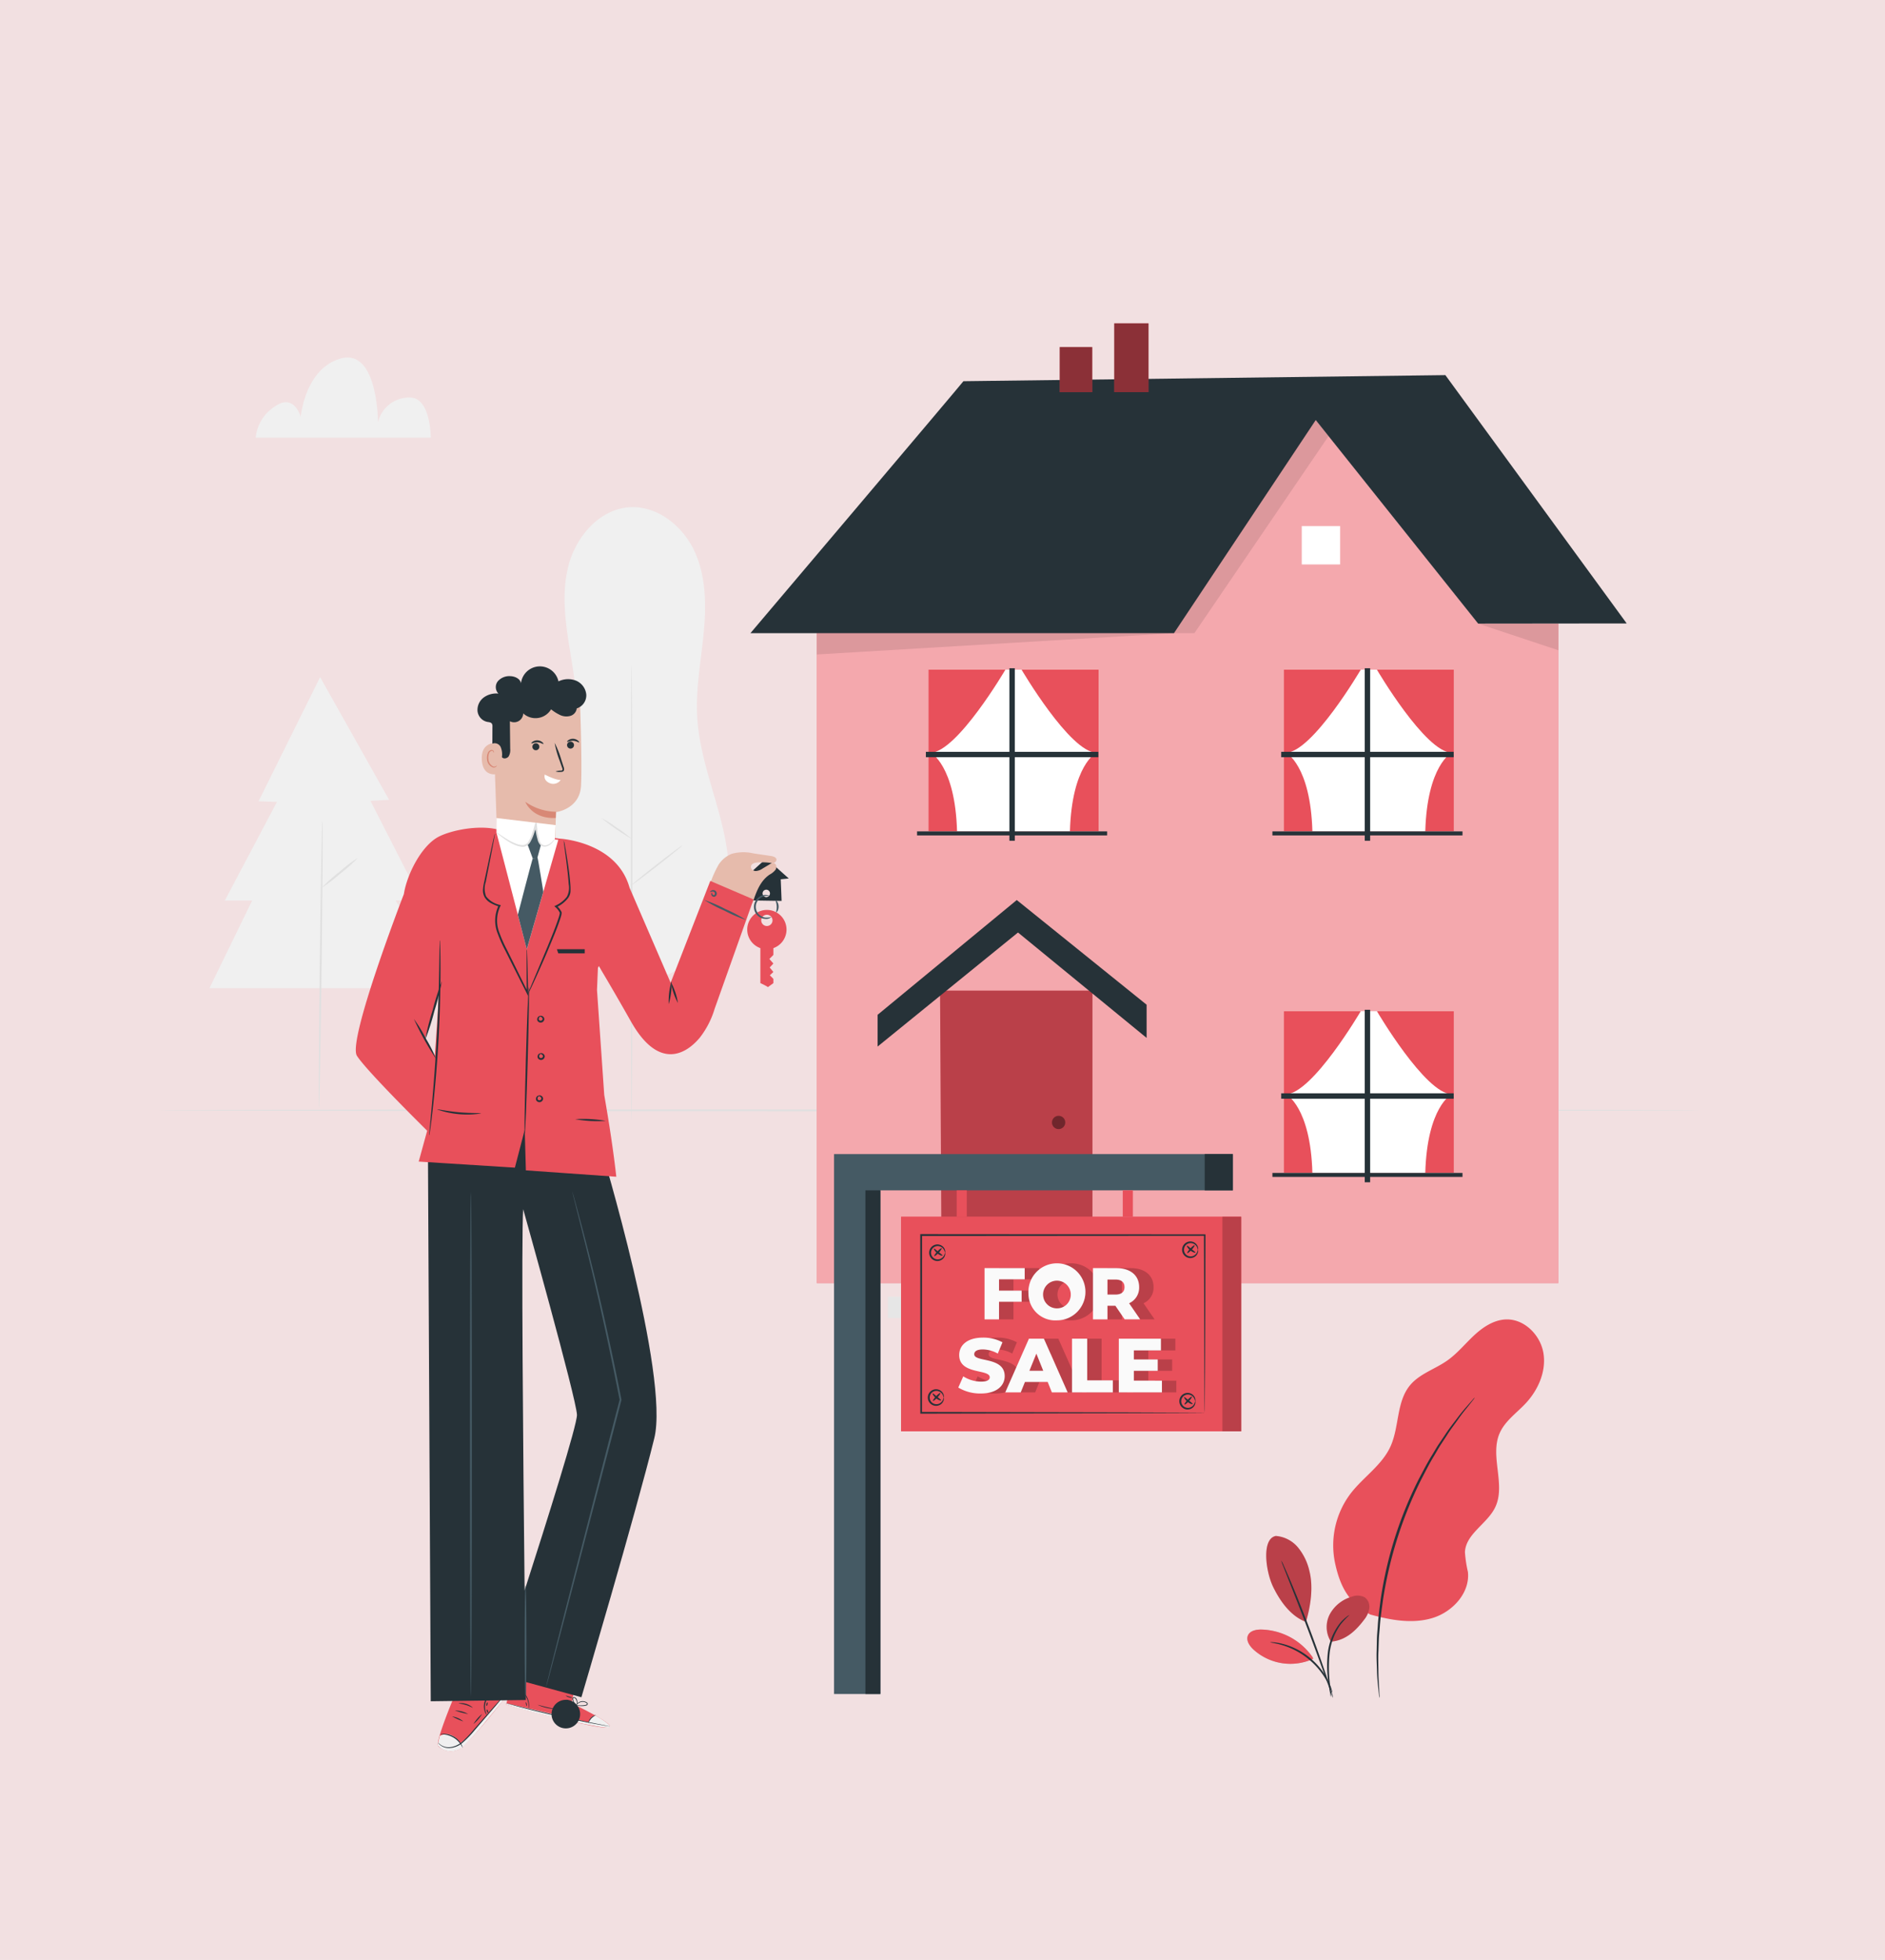 <svg xmlns="http://www.w3.org/2000/svg" width="379" height="394" viewBox="0 0 379 394">
    <defs>
        <style>
            .cls-1{fill:#f2e0e1}.cls-2{fill:#e0e0e0}.cls-3{fill:#f0f0f0}.cls-4{fill:#e8505b}.cls-5{opacity:.5}.cls-6{fill:#fff}.cls-7{fill:#263238}.cls-8{fill:#e6e6e6}.cls-13,.cls-9{opacity:.2}.cls-10{opacity:.4}.cls-11{opacity:.1}.cls-12{fill:#455a64}.cls-14{fill:#fafafa}.cls-15{fill:#e6bbac}.cls-16{fill:#d88876}
        </style>
    </defs>
    <g id="industry6" transform="translate(-7.641 -7)">
        <path id="_415468-PDXQUO-338" d="M0 0h379v394H0z" class="cls-1" data-name="415468-PDXQUO-338" transform="translate(7.641 7)"/>
        <g id="Group_1298" data-name="Group 1298" transform="translate(39.322 72)">
            <g id="Background_Complete" data-name="Background Complete" transform="translate(0 6.869)">
                <g id="Group_1042" data-name="Group 1042" transform="translate(0 151.146)">
                    <g id="Group_1041" data-name="Group 1041">
                        <path id="Path_23119" d="M350.123 276.226c0 .1-69.473.188-155.152.188-85.709 0-155.167-.084-155.167-.188s69.458-.188 155.167-.188c85.678 0 155.152.084 155.152.188z" class="cls-2" data-name="Path 23119" transform="translate(-39.803 -276.038)"/>
                    </g>
                </g>
                <g id="Group_1050" data-name="Group 1050" transform="translate(75.76 30.081)">
                    <g id="Group_1043" data-name="Group 1043">
                        <path id="Path_23120" d="M163.2 203.4a25.319 25.319 0 0 1-17.187-32.437c1.7-5.064 4.974-9.521 6.377-14.674 1.593-5.849.644-12.054-.339-18.035s-1.986-12.168-.492-18.043 6.2-11.393 12.245-11.811c5.61-.387 10.791 3.769 13.132 8.882s2.355 10.976 1.809 16.572-1.612 11.185-1.277 16.8c.678 11.363 7.043 22.059 6.3 33.417-.39 5.915-2.679 9.7-6.6 14.148-3.378 3.836-8.993 6.357-13.966 5.182" class="cls-3" data-name="Path 23120" transform="translate(-144.723 -108.377)"/>
                    </g>
                    <g id="Group_1045" data-name="Group 1045" transform="translate(19.396 31.695)">
                        <g id="Group_1044" data-name="Group 1044">
                            <path id="Path_23121" d="M171.738 243.877c-.085 0-.154-20.508-.154-45.8s.069-45.805.154-45.805.154 20.5.154 45.805-.069 45.8-.154 45.8z" class="cls-2" data-name="Path 23121" transform="translate(-171.584 -152.271)"/>
                        </g>
                    </g>
                    <g id="Group_1047" data-name="Group 1047" transform="translate(19.614 68.012)">
                        <g id="Group_1046" data-name="Group 1046">
                            <path id="Path_23122" d="M182 202.568c.052.067-2.169 1.889-4.961 4.069s-5.1 3.893-5.151 3.826 2.168-1.888 4.961-4.069 5.097-3.894 5.151-3.826z" class="cls-2" data-name="Path 23122" transform="translate(-171.886 -202.566)"/>
                        </g>
                    </g>
                    <g id="Group_1049" data-name="Group 1049" transform="translate(13.473 62.484)">
                        <g id="Group_1048" data-name="Group 1048">
                            <path id="Path_23123" d="M169.467 199.12a44.587 44.587 0 0 1-6.084-4.205 22.333 22.333 0 0 1 3.13 1.976 22.264 22.264 0 0 1 2.954 2.229z" class="cls-2" data-name="Path 23123" transform="translate(-163.381 -194.911)"/>
                        </g>
                    </g>
                </g>
                <g id="Group_1056" data-name="Group 1056" transform="translate(10.438 64.249)">
                    <g id="Group_1051" data-name="Group 1051">
                        <path id="Path_23124" d="M76.5 155.7l-12.372 24.946 3.693.14-10.481 19.827h5.5l-8.587 17.615h48l-10.564-17.615 5.064-.22-10.128-19.817 3.743-.22z" class="cls-3" data-name="Path 23124" transform="translate(-54.258 -155.696)"/>
                    </g>
                    <g id="Group_1053" data-name="Group 1053" transform="translate(21.97 28.854)">
                        <g id="Group_1052" data-name="Group 1052">
                            <path id="Path_23125" d="M85.423 195.656c.1 0 .033 12.955-.157 28.929s-.43 28.929-.534 28.928-.033-12.952.157-28.932.43-28.926.534-28.925z" class="cls-2" data-name="Path 23125" transform="translate(-84.684 -195.656)"/>
                        </g>
                    </g>
                    <g id="Group_1055" data-name="Group 1055" transform="translate(22.572 36.312)">
                        <g id="Group_1054" data-name="Group 1054">
                            <path id="Path_23126" d="M92.79 205.988a29.834 29.834 0 0 1-3.515 3.159 29.9 29.9 0 0 1-3.756 2.87 29.726 29.726 0 0 1 3.515-3.16 29.784 29.784 0 0 1 3.756-2.869z" class="cls-2" data-name="Path 23126" transform="translate(-85.517 -205.984)"/>
                        </g>
                    </g>
                </g>
                <g id="Group_1058" data-name="Group 1058" transform="translate(19.732)">
                    <g id="Group_1057" data-name="Group 1057">
                        <path id="Path_23127" d="M67.13 82.833h35.2s0-8.058-4.156-8.058a6.4 6.4 0 0 0-6.453 5s0-15.039-7.567-12.833c-7.161 2.088-7.97 11.715-7.97 11.715s-1.289-4.842-5.17-2.113a8.344 8.344 0 0 0-3.884 6.289z" class="cls-3" data-name="Path 23127" transform="translate(-67.13 -66.718)"/>
                    </g>
                </g>
            </g>
            <g id="House" transform="translate(119.201)">
                <g id="Group_1104" data-name="Group 1104">
                    <g id="Group_1059" data-name="Group 1059" transform="translate(13.344 19.445)">
                        <path id="Path_23128" d="M223.365 125.049v132.58h149.1v-132.58h-16.13l-32.65-40.915-27.539 40.521z" class="cls-4" data-name="Path 23128" transform="translate(-223.365 -84.134)"/>
                    </g>
                    <g id="Group_1060" class="cls-5" data-name="Group 1060" transform="translate(13.344 19.445)">
                        <path id="Path_23129" d="M223.365 125.049v132.58h149.1v-132.58h-16.13l-32.65-40.915-27.539 40.521z" class="cls-6" data-name="Path 23129" transform="translate(-223.365 -84.134)"/>
                    </g>
                    <g id="Group_1061" data-name="Group 1061" transform="translate(0 10.408)">
                        <path id="Path_23130" d="M247.708 72.843c-.734.978-42.824 50.654-42.824 50.654h85.158l28.507-42.841 32.651 40.915 29.87-.032-36.461-49.92z" class="cls-7" data-name="Path 23130" transform="translate(-204.884 -71.619)"/>
                    </g>
                    <g id="Group_1062" data-name="Group 1062" transform="translate(35.782 187.438)">
                        <path id="Rectangle_3033" d="M0 0h35.332v5.501H0z" class="cls-8" data-name="Rectangle 3033"/>
                    </g>
                    <g id="Group_1063" data-name="Group 1063" transform="translate(27.644 195.674)">
                        <path id="Rectangle_3034" d="M0 0h47.144v4.271H0z" class="cls-8" data-name="Rectangle 3034"/>
                    </g>
                    <g id="Group_1064" data-name="Group 1064" transform="translate(38.128 134.139)">
                        <path id="Path_23131" d="M257.687 242.972l.291 53.008h30.348v-53.008z" class="cls-4" data-name="Path 23131" transform="translate(-257.687 -242.972)"/>
                    </g>
                    <g id="Group_1065" class="cls-9" data-name="Group 1065" transform="translate(38.128 134.139)">
                        <path id="Path_23132" d="M257.687 242.972l.291 53.008h30.348v-53.008z" data-name="Path 23132" transform="translate(-257.687 -242.972)"/>
                    </g>
                    <g id="Group_1066" class="cls-10" data-name="Group 1066" transform="translate(60.624 159.303)">
                        <circle id="Ellipse_72" cx="1.339" cy="1.339" r="1.339" data-name="Ellipse 72"/>
                    </g>
                    <g id="Group_1067" data-name="Group 1067" transform="translate(25.567 115.93)">
                        <path id="Path_23133" d="M268.274 217.756l-27.983 23.073v6.382l28.231-22.929 25.86 21.189V238.8z" class="cls-7" data-name="Path 23133" transform="translate(-240.291 -217.756)"/>
                    </g>
                    <g id="Group_1070" data-name="Group 1070" transform="translate(62.185)">
                        <g id="Group_1068" data-name="Group 1068" transform="translate(0 4.773)">
                            <path id="Rectangle_3035" d="M0 0h6.541v9.062H0z" class="cls-4" data-name="Rectangle 3035"/>
                        </g>
                        <g id="Group_1069" data-name="Group 1069" transform="translate(10.961)">
                            <path id="Rectangle_3036" d="M0 0h6.895v13.835H0z" class="cls-4" data-name="Rectangle 3036"/>
                        </g>
                    </g>
                    <g id="Group_1073" class="cls-10" data-name="Group 1073" transform="translate(62.185)">
                        <g id="Group_1071" data-name="Group 1071" transform="translate(0 4.773)">
                            <path id="Rectangle_3037" d="M0 0h6.541v9.062H0z" data-name="Rectangle 3037"/>
                        </g>
                        <g id="Group_1072" data-name="Group 1072" transform="translate(10.961)">
                            <path id="Rectangle_3038" d="M0 0h6.895v13.835H0z" data-name="Rectangle 3038"/>
                        </g>
                    </g>
                    <g id="Group_1074" data-name="Group 1074" transform="translate(110.851 40.752)">
                        <path id="Rectangle_3039" d="M0 0h7.713v7.713H0z" class="cls-6" data-name="Rectangle 3039"/>
                    </g>
                    <g id="Group_1075" class="cls-11" data-name="Group 1075" transform="translate(85.157 19.445)">
                        <path id="Path_23134" d="M322.818 126.975h4.108L353.9 87.362l-2.576-3.228z" data-name="Path 23134" transform="translate(-322.818 -84.134)"/>
                    </g>
                    <g id="Group_1076" class="cls-11" data-name="Group 1076" transform="translate(13.344 62.286)">
                        <path id="Path_23135" d="M223.365 143.464v4.277l71.813-4.277z" data-name="Path 23135" transform="translate(-223.365 -143.464)"/>
                    </g>
                    <g id="Group_1077" class="cls-11" data-name="Group 1077" transform="translate(146.318 60.36)">
                        <path id="Path_23136" d="M407.518 140.8l16.13 5.356V140.8z" data-name="Path 23136" transform="translate(-407.518 -140.797)"/>
                    </g>
                    <g id="Group_1078" data-name="Group 1078" transform="translate(32.079 190.828)">
                        <path id="Rectangle_3040" d="M0 0h41.066v5.339H0z" class="cls-8" data-name="Rectangle 3040"/>
                    </g>
                    <g id="Group_1080" data-name="Group 1080" transform="translate(32.401 190.71)">
                        <g id="Group_1079" data-name="Group 1079">
                            <path id="Path_23137" d="M289.423 321.5c0 .1-8.881.188-19.833.188s-19.835-.085-19.835-.188 8.879-.188 19.835-.188 19.833.088 19.833.188z" class="cls-2" data-name="Path 23137" transform="translate(-249.756 -321.317)"/>
                        </g>
                    </g>
                    <g id="Group_1082" data-name="Group 1082" transform="translate(32.401 195.482)">
                        <g id="Group_1081" data-name="Group 1081">
                            <path id="Path_23138" d="M289.423 328.114c0 .1-8.881.188-19.833.188s-19.835-.084-19.835-.188 8.879-.188 19.835-.188 19.833.084 19.833.188z" class="cls-2" data-name="Path 23138" transform="translate(-249.756 -327.926)"/>
                        </g>
                    </g>
                    <g id="Group_1089" data-name="Group 1089" transform="translate(33.504 69.336)">
                        <g id="Group_1083" data-name="Group 1083" transform="translate(2.278 .289)">
                            <path id="Rectangle_3041" d="M0 0h34.218v32.506H0z" class="cls-6" data-name="Rectangle 3041"/>
                        </g>
                        <g id="Group_1084" data-name="Group 1084" transform="translate(2.278 .289)">
                            <path id="Path_23139" d="M269.919 153.628s-9.7 16.546-15.02 16.69c0 0 4.926 2.512 5.3 15.816h-5.761v-32.506z" class="cls-4" data-name="Path 23139" transform="translate(-254.438 -153.628)"/>
                        </g>
                        <g id="Group_1085" data-name="Group 1085" transform="translate(21.015 .289)">
                            <path id="Path_23140" d="M280.386 153.628s9.7 16.546 15.02 16.69c0 0-4.926 2.512-5.3 15.816h5.761v-32.506z" class="cls-4" data-name="Path 23140" transform="translate(-280.386 -153.628)"/>
                        </g>
                        <g id="Group_1086" data-name="Group 1086" transform="translate(18.566)">
                            <path id="Rectangle_3042" d="M0 0h1.085v34.676H0z" class="cls-7" data-name="Rectangle 3042"/>
                        </g>
                        <g id="Group_1087" data-name="Group 1087" transform="translate(1.771 16.795)">
                            <path id="Rectangle_3043" d="M0 0h1.085v34.676H0z" class="cls-7" data-name="Rectangle 3043" transform="rotate(-90 .543 .542)"/>
                        </g>
                        <g id="Group_1088" data-name="Group 1088" transform="translate(0 32.795)">
                            <path id="Rectangle_3044" d="M0 0h38.218v.807H0z" class="cls-7" data-name="Rectangle 3044"/>
                        </g>
                    </g>
                    <g id="Group_1096" data-name="Group 1096" transform="translate(104.95 69.336)">
                        <g id="Group_1090" data-name="Group 1090" transform="translate(2.278 .289)">
                            <path id="Rectangle_3045" d="M0 0h34.218v32.506H0z" class="cls-6" data-name="Rectangle 3045"/>
                        </g>
                        <g id="Group_1091" data-name="Group 1091" transform="translate(2.278 .289)">
                            <path id="Path_23141" d="M368.865 153.628s-9.7 16.546-15.02 16.69c0 0 4.926 2.512 5.3 15.816h-5.762v-32.506z" class="cls-4" data-name="Path 23141" transform="translate(-353.384 -153.628)"/>
                        </g>
                        <g id="Group_1092" data-name="Group 1092" transform="translate(21.015 .289)">
                            <path id="Path_23142" d="M379.332 153.628s9.7 16.546 15.02 16.69c0 0-4.926 2.512-5.3 15.816h5.762v-32.506z" class="cls-4" data-name="Path 23142" transform="translate(-379.332 -153.628)"/>
                        </g>
                        <g id="Group_1093" data-name="Group 1093" transform="translate(18.566)">
                            <path id="Rectangle_3046" d="M0 0h1.085v34.676H0z" class="cls-7" data-name="Rectangle 3046"/>
                        </g>
                        <g id="Group_1094" data-name="Group 1094" transform="translate(1.771 16.795)">
                            <path id="Rectangle_3047" d="M0 0h1.085v34.676H0z" class="cls-7" data-name="Rectangle 3047" transform="rotate(-90 .543 .542)"/>
                        </g>
                        <g id="Group_1095" data-name="Group 1095" transform="translate(0 32.795)">
                            <path id="Rectangle_3048" d="M0 0h38.218v.807H0z" class="cls-7" data-name="Rectangle 3048"/>
                        </g>
                    </g>
                    <g id="Group_1103" data-name="Group 1103" transform="translate(104.95 137.989)">
                        <g id="Group_1097" data-name="Group 1097" transform="translate(2.278 .289)">
                            <path id="Rectangle_3049" d="M0 0h34.218v32.506H0z" class="cls-6" data-name="Rectangle 3049"/>
                        </g>
                        <g id="Group_1098" data-name="Group 1098" transform="translate(2.278 .289)">
                            <path id="Path_23143" d="M368.865 248.705s-9.7 16.546-15.02 16.689c0 0 4.926 2.512 5.3 15.816h-5.762v-32.505z" class="cls-4" data-name="Path 23143" transform="translate(-353.384 -248.705)"/>
                        </g>
                        <g id="Group_1099" data-name="Group 1099" transform="translate(21.015 .289)">
                            <path id="Path_23144" d="M379.332 248.705s9.7 16.546 15.02 16.689c0 0-4.926 2.512-5.3 15.816h5.762v-32.505z" class="cls-4" data-name="Path 23144" transform="translate(-379.332 -248.705)"/>
                        </g>
                        <g id="Group_1100" data-name="Group 1100" transform="translate(18.566)">
                            <path id="Rectangle_3050" d="M0 0h1.085v34.676H0z" class="cls-7" data-name="Rectangle 3050"/>
                        </g>
                        <g id="Group_1101" data-name="Group 1101" transform="translate(1.771 16.795)">
                            <path id="Rectangle_3051" d="M0 0h1.085v34.676H0z" class="cls-7" data-name="Rectangle 3051" transform="rotate(-90 .543 .542)"/>
                        </g>
                        <g id="Group_1102" data-name="Group 1102" transform="translate(0 32.795)">
                            <path id="Rectangle_3052" d="M0 0h38.218v.807H0z" class="cls-7" data-name="Rectangle 3052"/>
                        </g>
                    </g>
                </g>
            </g>
            <g id="For_sale" data-name="For sale" transform="translate(136.014 167)">
                <g id="Group_1144" data-name="Group 1144">
                    <path id="Path_23145" d="M228.167 288.482V397.02h9.315V295.772h70.874v-7.29z" class="cls-12" data-name="Path 23145" transform="translate(-228.167 -288.482)"/>
                    <path id="Rectangle_3053" d="M0 0h3.01v101.248H0z" class="cls-7" data-name="Rectangle 3053" transform="translate(6.304 7.29)"/>
                    <path id="Rectangle_3054" d="M0 0h5.669v7.29H0z" class="cls-7" data-name="Rectangle 3054" transform="translate(74.52)"/>
                    <g id="Group_1105" data-name="Group 1105" transform="translate(13.477 12.605)">
                        <path id="Rectangle_3055" d="M0 0h68.382v43.12H0z" class="cls-4" data-name="Rectangle 3055"/>
                    </g>
                    <g id="Group_1106" data-name="Group 1106" transform="translate(13.477 12.605)">
                        <path id="Rectangle_3056" d="M0 0h68.382v43.12H0z" class="cls-4" data-name="Rectangle 3056"/>
                    </g>
                    <g id="Group_1109" data-name="Group 1109" transform="translate(78.085 12.605)">
                        <g id="Group_1107" data-name="Group 1107">
                            <path id="Rectangle_3057" d="M0 0h3.775v43.12H0z" class="cls-4" data-name="Rectangle 3057"/>
                        </g>
                        <g id="Group_1108" class="cls-9" data-name="Group 1108">
                            <path id="Rectangle_3058" d="M0 0h3.775v43.12H0z" data-name="Rectangle 3058"/>
                        </g>
                    </g>
                    <g id="Group_1111" data-name="Group 1111" transform="translate(17.32 16.09)">
                        <g id="Group_1110" data-name="Group 1110">
                            <path id="Path_23146" d="M309.353 346.681s-.011-.227-.016-.654-.009-1.066-.017-1.884l-.038-7.176-.078-26.014.148.148-57.007.04.188-.188-.014 35.728-.173-.173 41.008.085 11.768.047 3.14.021.813.01c.184 0 .283.01.283.01s-.085.007-.262.011l-.794.01-3.1.021-11.728.047-41.123.085h-.174v-.174c0-10.985-.009-23.06-.014-35.728v-.188h.193l57.007.04h.148v.147l-.079 26.106-.037 7.143-.017 1.856c-.015.418-.025.624-.025.624z" class="cls-7" data-name="Path 23146" transform="translate(-252.153 -310.765)"/>
                        </g>
                    </g>
                    <path id="Rectangle_3059" d="M0 0h2.033v5.315H0z" class="cls-4" data-name="Rectangle 3059" transform="translate(24.656 7.29)"/>
                    <path id="Rectangle_3060" d="M0 0h2.033v5.315H0z" class="cls-4" data-name="Rectangle 3060" transform="translate(58.049 7.29)"/>
                    <g id="Group_1112" data-name="Group 1112" transform="translate(33.157 22.928)">
                        <path id="Path_23147" d="M277 322.485v2.265h4.546V327H277v3.53h-2.913v-10.3h8.076v2.251z" class="cls-4" data-name="Path 23147" transform="translate(-274.086 -320.234)"/>
                        <path id="Path_23148" d="M277 322.485v2.265h4.546V327H277v3.53h-2.913v-10.3h8.076v2.251z" class="cls-13" data-name="Path 23148" transform="translate(-274.086 -320.234)"/>
                    </g>
                    <g id="Group_1113" data-name="Group 1113" transform="translate(41.984 22.722)">
                        <path id="Path_23149" d="M286.31 325.3a5.735 5.735 0 1 1 5.722 5.354 5.385 5.385 0 0 1-5.722-5.354zm8.5 0a2.785 2.785 0 1 0-2.78 2.942 2.757 2.757 0 0 0 2.783-2.942z" class="cls-4" data-name="Path 23149" transform="translate(-286.31 -319.949)"/>
                        <path id="Path_23150" d="M286.31 325.3a5.735 5.735 0 1 1 5.722 5.354 5.385 5.385 0 0 1-5.722-5.354zm8.5 0a2.785 2.785 0 1 0-2.78 2.942 2.757 2.757 0 0 0 2.783-2.942z" class="cls-13" data-name="Path 23150" transform="translate(-286.31 -319.949)"/>
                    </g>
                    <g id="Group_1114" data-name="Group 1114" transform="translate(54.958 22.928)">
                        <path id="Path_23151" d="M308.779 327.795h-1.589v2.736h-2.912v-10.3h4.706c2.81 0 4.574 1.457 4.574 3.81a3.417 3.417 0 0 1-2.015 3.251l2.221 3.236h-3.119zm.03-5.266h-1.619v3.016h1.618c1.206 0 1.81-.56 1.81-1.5 0-.957-.604-1.516-1.81-1.516z" class="cls-4" data-name="Path 23151" transform="translate(-304.278 -320.234)"/>
                        <path id="Path_23152" d="M308.779 327.795h-1.589v2.736h-2.912v-10.3h4.706c2.81 0 4.574 1.457 4.574 3.81a3.417 3.417 0 0 1-2.015 3.251l2.221 3.236h-3.119zm.03-5.266h-1.619v3.016h1.618c1.206 0 1.81-.56 1.81-1.5 0-.957-.604-1.516-1.81-1.516z" class="cls-13" data-name="Path 23152" transform="translate(-304.278 -320.234)"/>
                    </g>
                    <g id="Group_1115" data-name="Group 1115" transform="translate(27.88 36.891)">
                        <path id="Path_23153" d="M266.777 349.614l1-2.252a6.808 6.808 0 0 0 3.563 1.064c1.265 0 1.759-.355 1.759-.879 0-1.712-6.139-.464-6.139-4.473 0-1.928 1.573-3.5 4.782-3.5a8.083 8.083 0 0 1 3.918.942l-.941 2.267a6.382 6.382 0 0 0-2.993-.833c-1.28 0-1.743.433-1.743.972 0 1.651 6.125.417 6.125 4.4 0 1.881-1.574 3.485-4.782 3.485a8.5 8.5 0 0 1-4.549-1.193z" class="cls-4" data-name="Path 23153" transform="translate(-266.777 -339.572)"/>
                        <path id="Path_23154" d="M266.777 349.614l1-2.252a6.808 6.808 0 0 0 3.563 1.064c1.265 0 1.759-.355 1.759-.879 0-1.712-6.139-.464-6.139-4.473 0-1.928 1.573-3.5 4.782-3.5a8.083 8.083 0 0 1 3.918.942l-.941 2.267a6.382 6.382 0 0 0-2.993-.833c-1.28 0-1.743.433-1.743.972 0 1.651 6.125.417 6.125 4.4 0 1.881-1.574 3.485-4.782 3.485a8.5 8.5 0 0 1-4.549-1.193z" class="cls-13" data-name="Path 23154" transform="translate(-266.777 -339.572)"/>
                    </g>
                    <g id="Group_1116" data-name="Group 1116" transform="translate(37.321 37.107)">
                        <path id="Path_23155" d="M288.384 348.571h-4.566l-.848 2.1h-3.116l4.766-10.8h3.008l4.782 10.8h-3.178zm-.9-2.252l-1.389-3.455-1.388 3.455z" class="cls-4" data-name="Path 23155" transform="translate(-279.853 -339.871)"/>
                        <path id="Path_23156" d="M288.384 348.571h-4.566l-.848 2.1h-3.116l4.766-10.8h3.008l4.782 10.8h-3.178zm-.9-2.252l-1.389-3.455-1.388 3.455z" class="cls-13" data-name="Path 23156" transform="translate(-279.853 -339.871)"/>
                    </g>
                    <g id="Group_1117" data-name="Group 1117" transform="translate(50.743 37.107)">
                        <path id="Path_23157" d="M298.44 339.871h3.054v8.377h5.152v2.421h-8.206z" class="cls-4" data-name="Path 23157" transform="translate(-298.44 -339.871)"/>
                        <path id="Path_23158" d="M298.44 339.871h3.054v8.377h5.152v2.421h-8.206z" class="cls-13" data-name="Path 23158" transform="translate(-298.44 -339.871)"/>
                    </g>
                    <g id="Group_1118" data-name="Group 1118" transform="translate(60.154 37.107)">
                        <path id="Path_23159" d="M320.142 348.309v2.36h-8.669v-10.8h8.469v2.36H314.5v1.82h4.8v2.282h-4.8v1.974z" class="cls-4" data-name="Path 23159" transform="translate(-311.473 -339.871)"/>
                        <path id="Path_23160" d="M320.142 348.309v2.36h-8.669v-10.8h8.469v2.36H314.5v1.82h4.8v2.282h-4.8v1.974z" class="cls-13" data-name="Path 23160" transform="translate(-311.473 -339.871)"/>
                    </g>
                    <g id="Group_1120" data-name="Group 1120" transform="translate(69.977 17.566)">
                        <g id="Group_1119" data-name="Group 1119">
                            <path id="Path_23161" d="M328.275 314.475c-.03 0-.043-.134-.118-.349a1.511 1.511 0 0 0-.557-.74 1.381 1.381 0 0 0-1.283-.16 1.337 1.337 0 0 0 0 2.5 1.379 1.379 0 0 0 1.283-.16 1.513 1.513 0 0 0 .557-.741c.075-.216.087-.349.118-.349s.061.135.025.386a1.505 1.505 0 0 1-.538.916 1.625 1.625 0 0 1-1.562.274 1.668 1.668 0 0 1 0-3.151 1.627 1.627 0 0 1 1.562.274 1.5 1.5 0 0 1 .537.916c.036.249.001.385-.024.384z" class="cls-7" data-name="Path 23161" transform="translate(-325.078 -312.809)"/>
                        </g>
                    </g>
                    <g id="Group_1122" data-name="Group 1122" transform="translate(71.002 18.32)">
                        <g id="Group_1121" data-name="Group 1121">
                            <path id="Path_23162" d="M327.984 313.864c.076.072-.193.48-.6.913s-.8.728-.874.656.193-.48.6-.913.798-.727.874-.656z" class="cls-7" data-name="Path 23162" transform="translate(-326.496 -313.853)"/>
                        </g>
                    </g>
                    <g id="Group_1124" data-name="Group 1124" transform="translate(70.936 18.397)">
                        <g id="Group_1123" data-name="Group 1123">
                            <path id="Path_23163" d="M328.121 315.36c-.038.094-.555-.038-1.053-.448s-.73-.89-.646-.945.429.285.884.654.858.642.815.739z" class="cls-7" data-name="Path 23163" transform="translate(-326.405 -313.96)"/>
                        </g>
                    </g>
                    <g id="Group_1126" data-name="Group 1126" transform="translate(69.426 48.009)">
                        <g id="Group_1125" data-name="Group 1125">
                            <path id="Path_23164" d="M327.512 356.635c-.03 0-.043-.134-.118-.349a1.5 1.5 0 0 0-.557-.741 1.38 1.38 0 0 0-1.282-.16 1.337 1.337 0 0 0 0 2.5 1.381 1.381 0 0 0 1.283-.16 1.506 1.506 0 0 0 .556-.741c.075-.215.088-.349.118-.349s.06.135.024.386a1.5 1.5 0 0 1-.537.916 1.628 1.628 0 0 1-1.563.274 1.668 1.668 0 0 1 0-3.152 1.629 1.629 0 0 1 1.563.274 1.5 1.5 0 0 1 .537.916c.036.251-.003.387-.024.386z" class="cls-7" data-name="Path 23164" transform="translate(-324.315 -354.969)"/>
                        </g>
                    </g>
                    <g id="Group_1128" data-name="Group 1128" transform="translate(70.45 48.763)">
                        <g id="Group_1127" data-name="Group 1127">
                            <path id="Path_23165" d="M327.22 356.024c.076.071-.193.48-.6.913s-.8.728-.874.656.194-.48.6-.913.799-.727.874-.656z" class="cls-7" data-name="Path 23165" transform="translate(-325.733 -356.013)"/>
                        </g>
                    </g>
                    <g id="Group_1130" data-name="Group 1130" transform="translate(70.384 48.84)">
                        <g id="Group_1129" data-name="Group 1129">
                            <path id="Path_23166" d="M327.357 357.521c-.038.093-.556-.038-1.054-.448s-.73-.89-.646-.945.43.285.885.654.858.641.815.739z" class="cls-7" data-name="Path 23166" transform="translate(-325.641 -356.12)"/>
                        </g>
                    </g>
                    <g id="Group_1132" data-name="Group 1132" transform="translate(18.855 47.277)">
                        <g id="Group_1131" data-name="Group 1131">
                            <path id="Path_23167" d="M257.476 355.623c-.03 0-.043-.134-.118-.35a1.5 1.5 0 0 0-.557-.741 1.378 1.378 0 0 0-1.282-.16 1.337 1.337 0 0 0 0 2.5 1.38 1.38 0 0 0 1.282-.16 1.5 1.5 0 0 0 .557-.74c.075-.216.088-.35.118-.349s.06.135.024.385a1.5 1.5 0 0 1-.537.916 1.627 1.627 0 0 1-1.563.274 1.668 1.668 0 0 1 0-3.152 1.629 1.629 0 0 1 1.563.274 1.5 1.5 0 0 1 .537.916c.035.251 0 .387-.024.387z" class="cls-7" data-name="Path 23167" transform="translate(-254.279 -353.956)"/>
                        </g>
                    </g>
                    <g id="Group_1134" data-name="Group 1134" transform="translate(19.878 48.032)">
                        <g id="Group_1133" data-name="Group 1133">
                            <path id="Path_23168" d="M257.184 355.011c.076.071-.193.48-.6.914s-.8.727-.874.656.194-.479.6-.913.798-.728.874-.657z" class="cls-7" data-name="Path 23168" transform="translate(-255.696 -355)"/>
                        </g>
                    </g>
                    <g id="Group_1136" data-name="Group 1136" transform="translate(19.813 48.109)">
                        <g id="Group_1135" data-name="Group 1135">
                            <path id="Path_23169" d="M257.321 356.508c-.038.093-.556-.038-1.053-.448s-.73-.89-.646-.945.43.285.884.655.858.64.815.738z" class="cls-7" data-name="Path 23169" transform="translate(-255.605 -355.107)"/>
                        </g>
                    </g>
                    <g id="Group_1138" data-name="Group 1138" transform="translate(19.122 18.163)">
                        <g id="Group_1137" data-name="Group 1137">
                            <path id="Path_23170" d="M257.845 315.3c-.03 0-.043-.134-.118-.349a1.511 1.511 0 0 0-.557-.74 1.381 1.381 0 0 0-1.283-.16 1.337 1.337 0 0 0 0 2.5 1.379 1.379 0 0 0 1.283-.16 1.513 1.513 0 0 0 .557-.741c.075-.216.087-.35.118-.35s.061.135.025.386a1.5 1.5 0 0 1-.538.916 1.625 1.625 0 0 1-1.562.274 1.668 1.668 0 0 1 0-3.151 1.626 1.626 0 0 1 1.562.274 1.5 1.5 0 0 1 .538.916c.035.252-.004.385-.025.385z" class="cls-7" data-name="Path 23170" transform="translate(-254.649 -313.635)"/>
                        </g>
                    </g>
                    <g id="Group_1140" data-name="Group 1140" transform="translate(20.146 18.917)">
                        <g id="Group_1139" data-name="Group 1139">
                            <path id="Path_23171" d="M257.554 314.691c.076.071-.193.48-.6.913s-.8.727-.874.656.193-.48.6-.913.798-.727.874-.656z" class="cls-7" data-name="Path 23171" transform="translate(-256.066 -314.68)"/>
                        </g>
                    </g>
                    <g id="Group_1142" data-name="Group 1142" transform="translate(20.08 18.994)">
                        <g id="Group_1141" data-name="Group 1141">
                            <path id="Path_23172" d="M257.691 316.187c-.038.094-.555-.038-1.053-.448s-.73-.89-.646-.945.429.285.884.654.858.642.815.739z" class="cls-7" data-name="Path 23172" transform="translate(-255.975 -314.787)"/>
                        </g>
                    </g>
                    <g id="Group_1143" data-name="Group 1143" transform="translate(24.98 22.722)">
                        <path id="Path_23173" d="M272.984 322.485v2.265h4.545V327h-4.545v3.53h-2.912v-10.3h8.075v2.251z" class="cls-14" data-name="Path 23173" transform="translate(-264.794 -320.028)"/>
                        <path id="Path_23174" d="M282.3 325.3a5.735 5.735 0 1 1 5.722 5.354 5.385 5.385 0 0 1-5.722-5.354zm8.5 0a2.784 2.784 0 1 0-2.78 2.942 2.757 2.757 0 0 0 2.78-2.942z" class="cls-14" data-name="Path 23174" transform="translate(-268.191 -319.949)"/>
                        <path id="Path_23175" d="M304.764 327.795h-1.589v2.736h-2.912v-10.3h4.707c2.809 0 4.574 1.457 4.574 3.81a3.418 3.418 0 0 1-2.015 3.251l2.22 3.236h-3.118zm.03-5.266h-1.619v3.016h1.619c1.206 0 1.809-.56 1.809-1.5-.003-.957-.603-1.516-1.809-1.516z" class="cls-14" data-name="Path 23175" transform="translate(-273.184 -320.028)"/>
                        <path id="Path_23176" d="M262.762 349.614l1-2.252a6.808 6.808 0 0 0 3.563 1.064c1.265 0 1.759-.355 1.759-.879 0-1.712-6.139-.464-6.139-4.473 0-1.928 1.573-3.5 4.782-3.5a8.083 8.083 0 0 1 3.918.942l-.941 2.267a6.379 6.379 0 0 0-2.992-.833c-1.28 0-1.743.433-1.743.972 0 1.651 6.124.417 6.124 4.4 0 1.881-1.573 3.485-4.782 3.485a8.5 8.5 0 0 1-4.549-1.193z" class="cls-14" data-name="Path 23176" transform="translate(-262.762 -325.403)"/>
                        <path id="Path_23177" d="M284.369 348.571H279.8l-.849 2.1h-3.116l4.766-10.8h3.008l4.782 10.8h-3.177zm-.895-2.252l-1.389-3.455-1.389 3.455z" class="cls-14" data-name="Path 23177" transform="translate(-266.396 -325.486)"/>
                        <path id="Path_23178" d="M294.425 339.871h3.054v8.377h5.153v2.421h-8.207z" class="cls-14" data-name="Path 23178" transform="translate(-271.562 -325.486)"/>
                        <path id="Path_23179" d="M316.128 348.309v2.36h-8.669v-10.8h8.469v2.36h-5.445v1.82h4.8v2.282h-4.8v1.974z" class="cls-14" data-name="Path 23179" transform="translate(-275.184 -325.486)"/>
                    </g>
                </g>
            </g>
            <g id="Plants" transform="translate(219.108 200.235)">
                <g id="Group_1149" data-name="Group 1149" transform="translate(17.265)">
                    <g id="Group_1148" data-name="Group 1148">
                        <g id="Group_1145" data-name="Group 1145">
                            <path id="Path_23180" d="M374.606 393.83c-4.332-2.336-6.079-5.628-7.1-10.442a17.258 17.258 0 0 1 3.2-13.943c2.514-3.242 6.215-5.608 7.936-9.333 1.834-3.969 1.173-9.014 3.968-12.377 1.921-2.31 5.013-3.226 7.47-4.954 2.005-1.41 3.566-3.35 5.357-5.025s3.975-3.145 6.425-3.243c3.695-.148 6.961 3.12 7.559 6.77s-1.045 7.4-3.571 10.1c-1.833 1.958-4.181 3.568-5.245 6.029-2 4.624 1.308 10.347-.888 14.881-1.6 3.311-5.876 5.3-6.077 8.974a25.2 25.2 0 0 0 .6 4c.453 4.207-3.085 8.047-7.136 9.27s-8.422.414-12.5-.707" class="cls-4" data-name="Path 23180" transform="translate(-367.153 -334.508)"/>
                        </g>
                        <g id="Group_1147" data-name="Group 1147" transform="translate(8.724 15.691)">
                            <g id="Group_1146" data-name="Group 1146">
                                <path id="Path_23181" d="M398.989 356.24a3.308 3.308 0 0 1-.384.543l-1.175 1.49c-.522.637-1.149 1.425-1.819 2.384s-1.5 2-2.279 3.249l-1.265 1.931c-.436.674-.835 1.409-1.279 2.15-.908 1.472-1.732 3.127-2.632 4.849a81.625 81.625 0 0 0-7.62 24.007c-.258 1.926-.539 3.753-.646 5.48-.065.861-.163 1.692-.195 2.494s-.055 1.57-.08 2.306c-.084 1.47-.018 2.8-.013 3.969s.053 2.175.112 3l.1 1.895a3.294 3.294 0 0 1 0 .665 3.279 3.279 0 0 1-.1-.655c-.05-.484-.115-1.111-.2-1.89-.09-.822-.176-1.828-.2-3s-.124-2.508-.063-3.985q.024-1.11.048-2.319c.022-.807.11-1.641.167-2.509.09-1.737.357-3.576.6-5.516a78.918 78.918 0 0 1 7.664-24.146c.917-1.727 1.759-3.382 2.688-4.854.454-.74.864-1.474 1.311-2.145l1.3-1.922c.8-1.242 1.646-2.28 2.349-3.22s1.346-1.719 1.893-2.338l1.251-1.431a3.256 3.256 0 0 1 .467-.482z" class="cls-7" data-name="Path 23181" transform="translate(-379.235 -356.239)"/>
                            </g>
                        </g>
                    </g>
                </g>
                <g id="Group_1163" data-name="Group 1163" transform="translate(0 43.53)">
                    <g id="Group_1162" data-name="Group 1162">
                        <g id="Group_1150" data-name="Group 1150" transform="translate(3.801)">
                            <path id="Path_23182" d="M350.437 394.792a6.463 6.463 0 0 1 4.484 2.345 11.409 11.409 0 0 1 2.253 4.639c.84 3.249.274 7.071-.679 10.29-3.5-1.285-5.631-5.047-6.593-7.023-1.52-3.123-2.371-9.691.534-10.251" class="cls-4" data-name="Path 23182" transform="translate(-348.508 -394.792)"/>
                        </g>
                        <g id="Group_1151" data-name="Group 1151" transform="translate(15.954 11.996)">
                            <path id="Path_23183" d="M366.189 420.656a5.512 5.512 0 0 1-.211-5.532 7.321 7.321 0 0 1 4.44-3.506 3.085 3.085 0 0 1 2.594.147 2.358 2.358 0 0 1 .888 2.218 4.779 4.779 0 0 1-1.029 2.26c-1.726 2.3-3.818 4.2-6.683 4.413" class="cls-4" data-name="Path 23183" transform="translate(-365.337 -411.406)"/>
                        </g>
                        <g id="Group_1152" class="cls-9" data-name="Group 1152" transform="translate(3.801)">
                            <path id="Path_23184" d="M350.437 394.792a6.463 6.463 0 0 1 4.484 2.345 11.409 11.409 0 0 1 2.253 4.639c.84 3.249.274 7.071-.679 10.29-3.5-1.285-5.631-5.047-6.593-7.023-1.52-3.123-2.371-9.691.534-10.251" data-name="Path 23184" transform="translate(-348.508 -394.792)"/>
                        </g>
                        <g id="Group_1153" class="cls-9" data-name="Group 1153" transform="translate(15.954 11.996)">
                            <path id="Path_23185" d="M366.189 420.656a5.512 5.512 0 0 1-.211-5.532 7.321 7.321 0 0 1 4.44-3.506 3.085 3.085 0 0 1 2.594.147 2.358 2.358 0 0 1 .888 2.218 4.779 4.779 0 0 1-1.029 2.26c-1.726 2.3-3.818 4.2-6.683 4.413" data-name="Path 23185" transform="translate(-365.337 -411.406)"/>
                        </g>
                        <g id="Group_1154" class="cls-9" data-name="Group 1154" transform="translate(0 18.814)">
                            <path id="Path_23186" d="M356.405 426.47a12.9 12.9 0 0 0-10.357-5.622c-1.04-.014-2.275.233-2.683 1.191s.275 2.025 1.026 2.748a11.019 11.019 0 0 0 12.068 1.96" data-name="Path 23186" transform="translate(-343.243 -420.847)"/>
                        </g>
                        <g id="Group_1155" data-name="Group 1155" transform="translate(0 18.814)">
                            <path id="Path_23187" d="M356.405 426.47a12.9 12.9 0 0 0-10.357-5.622c-1.04-.014-2.275.233-2.683 1.191s.275 2.025 1.026 2.748a11.019 11.019 0 0 0 12.068 1.96" class="cls-4" data-name="Path 23187" transform="translate(-343.243 -420.847)"/>
                        </g>
                        <g id="Group_1157" data-name="Group 1157" transform="translate(16.036 15.898)">
                            <g id="Group_1156" data-name="Group 1156">
                                <path id="Path_23188" d="M366.25 433.3a2.527 2.527 0 0 1-.173-.685c-.086-.444-.2-1.089-.313-1.89a23.668 23.668 0 0 1-.165-6.335 11.862 11.862 0 0 1 2.376-5.862 7.786 7.786 0 0 1 1.381-1.351 2.207 2.207 0 0 1 .6-.371 16.5 16.5 0 0 0-1.774 1.885 12.446 12.446 0 0 0-2.213 5.748 27.468 27.468 0 0 0 .056 6.253 21.59 21.59 0 0 1 .225 2.608z" class="cls-7" data-name="Path 23188" transform="translate(-365.451 -416.809)"/>
                            </g>
                        </g>
                        <g id="Group_1159" data-name="Group 1159" transform="translate(6.817 4.945)">
                            <g id="Group_1158" data-name="Group 1158">
                                <path id="Path_23189" d="M352.687 401.64a6.8 6.8 0 0 1 .518 1.041c.312.68.746 1.671 1.269 2.9 1.048 2.46 2.438 5.883 3.882 9.7s2.663 7.306 3.5 9.844c.421 1.269.751 2.3.967 3.015a6.914 6.914 0 0 1 .3 1.123 6.845 6.845 0 0 1-.439-1.077l-1.079-2.975c-.906-2.514-2.164-5.984-3.605-9.8s-2.792-7.248-3.776-9.731c-.47-1.2-.861-2.189-1.158-2.946a6.848 6.848 0 0 1-.379-1.094z" class="cls-7" data-name="Path 23189" transform="translate(-352.684 -401.64)"/>
                            </g>
                        </g>
                        <g id="Group_1161" data-name="Group 1161" transform="translate(4.594 21.35)">
                            <g id="Group_1160" data-name="Group 1160">
                                <path id="Path_23190" d="M349.606 424.376a2.311 2.311 0 0 1 .676.009 5.452 5.452 0 0 1 .786.1 9.154 9.154 0 0 1 1.029.213 13.563 13.563 0 0 1 2.573.938 14.488 14.488 0 0 1 5.174 4.2 13.558 13.558 0 0 1 1.443 2.327 9.161 9.161 0 0 1 .42.964 5.408 5.408 0 0 1 .256.75 2.353 2.353 0 0 1 .148.659c-.07.022-.336-.9-1.059-2.251a15.146 15.146 0 0 0-1.48-2.234 15.34 15.34 0 0 0-5.055-4.109 15.219 15.219 0 0 0-2.49-.991c-1.469-.431-2.427-.502-2.421-.575z" class="cls-7" data-name="Path 23190" transform="translate(-349.606 -424.359)"/>
                            </g>
                        </g>
                    </g>
                </g>
            </g>
            <g id="Character" transform="translate(39.85 68.96)">
                <g id="Group_1297" data-name="Group 1297">
                    <path id="Path_23191" d="M121.565 436.441l-.179 1.593s-4.214 9.879-3.43 10.625a3.584 3.584 0 0 0 4.036.63c1.863-.773 8.876-9.747 8.876-9.747l.282-1.309z" class="cls-4" data-name="Path 23191" transform="translate(-101.347 -231.563)"/>
                    <path id="Path_23192" d="M118.231 447.486s2.24-1.444 4.114 1.445a17.938 17.938 0 0 0 3.485-3.42c2.5-2.87 4.917-5.668 4.917-5.668s.261-.284.209-.033-.105.687-.105.687l-4.8 5.788s-2.885 3.383-3.685 3.744a3.713 3.713 0 0 1-2.739.466 2.993 2.993 0 0 1-1.8-1.124c-.019-.145.404-1.885.404-1.885z" class="cls-3" data-name="Path 23192" transform="translate(-101.338 -232.471)"/>
                    <g id="Group_1164" data-name="Group 1164" transform="translate(16.956 214.588)">
                        <path id="Path_23193" d="M123.008 452.728a4.6 4.6 0 0 0-4.535-2.722 1.833 1.833 0 0 1 .841-.117 3.985 3.985 0 0 1 3.4 2.041 1.832 1.832 0 0 1 .294.798z" class="cls-7" data-name="Path 23193" transform="translate(-118.473 -449.889)"/>
                    </g>
                    <g id="Group_1165" data-name="Group 1165" transform="translate(16.523 206.904)">
                        <path id="Path_23194" d="M131.162 439.248a4.3 4.3 0 0 1-.434.565l-1.247 1.486-4.179 4.849a20.691 20.691 0 0 1-2.449 2.551 4.555 4.555 0 0 1-2.672 1.09 2.828 2.828 0 0 1-1.847-.605 1.607 1.607 0 0 1-.46-.549 4.7 4.7 0 0 0 .513.479 2.828 2.828 0 0 0 1.788.515 4.47 4.47 0 0 0 2.548-1.093 21.825 21.825 0 0 0 2.41-2.539l4.227-4.8 1.3-1.44a4.359 4.359 0 0 1 .502-.509z" class="cls-7" data-name="Path 23194" transform="translate(-117.874 -439.247)"/>
                    </g>
                    <g id="Group_1166" data-name="Group 1166" transform="translate(19.376 211.072)">
                        <path id="Path_23195" d="M124.06 446.039a15.355 15.355 0 0 1-2.235-1 4.33 4.33 0 0 1 2.235 1z" class="cls-7" data-name="Path 23195" transform="translate(-121.824 -445.02)"/>
                    </g>
                    <g id="Group_1167" data-name="Group 1167" transform="translate(19.926 209.873)">
                        <path id="Path_23196" d="M125.259 444.089a18.573 18.573 0 0 1-2.673-.706 5.577 5.577 0 0 1 2.673.706z" class="cls-7" data-name="Path 23196" transform="translate(-122.586 -443.358)"/>
                    </g>
                    <g id="Group_1168" data-name="Group 1168" transform="translate(20.682 208.377)">
                        <path id="Path_23197" d="M126.48 442.225c-.037.056-.612-.3-1.394-.535s-1.453-.283-1.452-.35a3.608 3.608 0 0 1 2.846.885z" class="cls-7" data-name="Path 23197" transform="translate(-123.634 -441.287)"/>
                    </g>
                    <g id="Group_1169" data-name="Group 1169" transform="translate(21.456 207.151)">
                        <path id="Path_23198" d="M127.214 440.324a12.424 12.424 0 0 1-1.243-.382 12.29 12.29 0 0 1-1.266-.3 3.271 3.271 0 0 1 2.508.679z" class="cls-12" data-name="Path 23198" transform="translate(-124.706 -439.589)"/>
                    </g>
                    <g id="Group_1170" data-name="Group 1170" transform="translate(21.358 204.576)">
                        <path id="Path_23199" d="M126.7 438.123a2.006 2.006 0 0 1-.767-.338 5.015 5.015 0 0 1-.735-.544 5.305 5.305 0 0 1-.386-.381 1.2 1.2 0 0 1-.188-.246.379.379 0 0 1 0-.388.6.6 0 0 1 .64-.18 1.355 1.355 0 0 1 .516.248 1.74 1.74 0 0 1 .552.758 1.6 1.6 0 0 1 .142.831c-.038.008-.079-.316-.287-.767a1.7 1.7 0 0 0-.531-.655c-.23-.178-.67-.318-.843-.113-.066.084.032.23.159.363s.241.261.362.375a6.451 6.451 0 0 0 .682.564 6.59 6.59 0 0 1 .684.473z" class="cls-12" data-name="Path 23199" transform="translate(-124.57 -436.024)"/>
                    </g>
                    <g id="Group_1171" data-name="Group 1171" transform="translate(23.194 204.678)">
                        <path id="Path_23200" d="M127.258 438.023a1.415 1.415 0 0 1 .261-.82 2.431 2.431 0 0 1 .638-.7 2.355 2.355 0 0 1 .5-.281.744.744 0 0 1 .331-.054.379.379 0 0 1 .322.232.763.763 0 0 1-.148.646 2.225 2.225 0 0 1-1.186.916 1.311 1.311 0 0 1-.859.055 6.1 6.1 0 0 0 .8-.2 2.247 2.247 0 0 0 .732-.481 2.065 2.065 0 0 0 .321-.4.593.593 0 0 0 .127-.446c-.035-.111-.207-.115-.367-.054a2.277 2.277 0 0 0-.452.243 2.53 2.53 0 0 0-.625.62c-.29.41-.353.734-.395.724z" class="cls-12" data-name="Path 23200" transform="translate(-127.113 -436.164)"/>
                    </g>
                    <g id="Group_1172" data-name="Group 1172" transform="translate(25.762 206.342)">
                        <path id="Path_23201" d="M133.024 438.556a1.5 1.5 0 0 0-.77.178 2.942 2.942 0 0 0-1.185 1.489 3.163 3.163 0 0 0-.082 1.914c.131.486.3.758.272.778a1.591 1.591 0 0 1-.425-.731 3.02 3.02 0 0 1 .024-2.04 2.837 2.837 0 0 1 1.324-1.552c.509-.242.868-.056.842-.036z" class="cls-7" data-name="Path 23201" transform="translate(-130.668 -438.469)"/>
                    </g>
                    <g id="Group_1173" data-name="Group 1173" transform="translate(23.666 210.587)">
                        <path id="Path_23202" d="M129.5 444.351a7.867 7.867 0 0 1-1.729 2.012 7.826 7.826 0 0 1 1.729-2.012z" class="cls-7" data-name="Path 23202" transform="translate(-127.766 -444.348)"/>
                    </g>
                    <g id="Group_1175" data-name="Group 1175" transform="translate(26.324 209.693)">
                        <g id="Group_1174" data-name="Group 1174">
                            <path id="Path_23203" d="M131.5 443.111c.062-.011.139.132.2.31s.092.338.037.369-.181-.1-.25-.294-.046-.375.013-.385z" class="cls-7" data-name="Path 23203" transform="translate(-131.447 -443.11)"/>
                        </g>
                    </g>
                    <g id="Group_1177" data-name="Group 1177" transform="translate(26.254 208.265)">
                        <g id="Group_1176" data-name="Group 1176">
                            <path id="Path_23204" d="M131.574 441.134c.058.022.051.184.014.371s-.1.339-.159.336-.1-.175-.062-.381.149-.348.207-.326z" class="cls-7" data-name="Path 23204" transform="translate(-131.35 -441.132)"/>
                        </g>
                    </g>
                    <g id="Group_1179" data-name="Group 1179" transform="translate(26.792 207.092)">
                        <g id="Group_1178" data-name="Group 1178">
                            <path id="Path_23205" d="M132.616 439.525c.038.051-.056.184-.188.321s-.262.234-.314.2.005-.2.152-.355.313-.216.35-.166z" class="cls-12" data-name="Path 23205" transform="translate(-132.096 -439.508)"/>
                        </g>
                    </g>
                    <g id="Group_1181" data-name="Group 1181" transform="translate(27.931 206.489)">
                        <g id="Group_1180" data-name="Group 1180">
                            <path id="Path_23206" d="M134.372 438.739c.007.062-.142.129-.325.179s-.345.066-.371.009.11-.172.312-.227.378-.023.384.039z" class="cls-12" data-name="Path 23206" transform="translate(-133.673 -438.672)"/>
                        </g>
                    </g>
                    <g id="Group_1188" data-name="Group 1188" transform="translate(30.269 199.098)">
                        <g id="Group_1184" data-name="Group 1184">
                            <g id="Group_1183" data-name="Group 1183">
                                <g id="Group_1182" data-name="Group 1182">
                                    <path id="Path_23207" d="M150.023 437.781l1.422-6.6-12.351-2.742-2.182 9.638.755.219c3.366.946 17.183 4.572 19.615 4.387 2.71-.208-7.259-4.902-7.259-4.902z" class="cls-4" data-name="Path 23207" transform="translate(-136.911 -428.437)"/>
                                </g>
                            </g>
                        </g>
                        <g id="Group_1187" data-name="Group 1187" transform="translate(.051 6.013)">
                            <g id="Group_1186" data-name="Group 1186">
                                <g id="Group_1185" data-name="Group 1185">
                                    <path id="Path_23208" d="M141.431 441.286a4.394 4.394 0 0 0-.991-2.984 4.265 4.265 0 0 0-2.688-1.539l-.769 3.451z" class="cls-4" data-name="Path 23208" transform="translate(-136.982 -436.764)"/>
                                </g>
                            </g>
                        </g>
                    </g>
                    <g id="Group_1191" data-name="Group 1191" transform="translate(30.269 208.464)">
                        <g id="Group_1190" data-name="Group 1190">
                            <g id="Group_1189" data-name="Group 1189">
                                <path id="Path_23209" d="M154.853 443.862s3.443 1.878 2.849 2.381-14.694-2.635-20.792-4.564l.081-.272 16.416 3.8s.721-1.474 1.446-1.345z" class="cls-3" data-name="Path 23209" transform="translate(-136.911 -441.408)"/>
                            </g>
                        </g>
                    </g>
                    <g id="Group_1195" data-name="Group 1195" transform="translate(30.158 208.413)">
                        <g id="Group_1194" data-name="Group 1194">
                            <g id="Group_1193" data-name="Group 1193">
                                <g id="Group_1192" data-name="Group 1192">
                                    <path id="Path_23210" d="M136.757 441.338a1.206 1.206 0 0 0 .207.07l.6.173 2.223.6c1.88.49 4.488 1.133 7.382 1.78s5.528 1.175 7.439 1.531l2.265.406.617.1a1.133 1.133 0 0 0 .217.025 1.187 1.187 0 0 0-.212-.055l-.612-.128-2.256-.454c-1.9-.384-4.533-.929-7.426-1.575s-5.5-1.272-7.389-1.735l-2.234-.549-.609-.144a1.137 1.137 0 0 0-.212-.045z" class="cls-7" data-name="Path 23210" transform="translate(-136.757 -441.337)"/>
                                </g>
                            </g>
                        </g>
                    </g>
                    <g id="Group_1199" data-name="Group 1199" transform="translate(46.712 210.784)">
                        <g id="Group_1198" data-name="Group 1198">
                            <g id="Group_1197" data-name="Group 1197">
                                <g id="Group_1196" data-name="Group 1196">
                                    <path id="Path_23211" d="M159.69 446.294a5.237 5.237 0 0 1 .658-.978 5.128 5.128 0 0 1 .957-.689 2.042 2.042 0 0 0-1.615 1.667z" class="cls-7" data-name="Path 23211" transform="translate(-159.682 -444.62)"/>
                                </g>
                            </g>
                        </g>
                    </g>
                    <g id="Group_1203" data-name="Group 1203" transform="translate(43.484 208.912)">
                        <g id="Group_1202" data-name="Group 1202">
                            <g id="Group_1201" data-name="Group 1201">
                                <g id="Group_1200" data-name="Group 1200">
                                    <path id="Path_23212" d="M155.216 442.913c.03.03.251-.143.495-.387s.417-.465.386-.5-.251.144-.495.387-.417.471-.386.5z" class="cls-7" data-name="Path 23212" transform="translate(-155.212 -442.027)"/>
                                </g>
                            </g>
                        </g>
                    </g>
                    <g id="Group_1207" data-name="Group 1207" transform="translate(42.604 208.517)">
                        <g id="Group_1206" data-name="Group 1206">
                            <g id="Group_1205" data-name="Group 1205">
                                <g id="Group_1204" data-name="Group 1204">
                                    <path id="Path_23213" d="M153.994 442.01c.021.037.245-.05.5-.193s.446-.29.425-.327-.245.05-.5.193-.446.291-.425.327z" class="cls-7" data-name="Path 23213" transform="translate(-153.993 -441.481)"/>
                                </g>
                            </g>
                        </g>
                    </g>
                    <g id="Group_1211" data-name="Group 1211" transform="translate(42.233 207.723)">
                        <g id="Group_1210" data-name="Group 1210">
                            <g id="Group_1209" data-name="Group 1209">
                                <g id="Group_1208" data-name="Group 1208">
                                    <path id="Path_23214" d="M153.479 440.4a2.873 2.873 0 1 0 .661.076 1.487 1.487 0 0 0-.661-.076z" class="cls-7" data-name="Path 23214" transform="translate(-153.479 -440.381)"/>
                                </g>
                            </g>
                        </g>
                    </g>
                    <g id="Group_1215" data-name="Group 1215" transform="translate(42.198 206.863)">
                        <g id="Group_1214" data-name="Group 1214">
                            <g id="Group_1213" data-name="Group 1213">
                                <g id="Group_1212" data-name="Group 1212">
                                    <path id="Path_23215" d="M153.432 439.2a1.279 1.279 0 0 0 .672.37 1.293 1.293 0 0 0 .765.066 53.548 53.548 0 0 1-1.437-.436z" class="cls-7" data-name="Path 23215" transform="translate(-153.43 -439.19)"/>
                                </g>
                            </g>
                        </g>
                    </g>
                    <g id="Group_1219" data-name="Group 1219" transform="translate(44.146 208.019)">
                        <g id="Group_1218" data-name="Group 1218">
                            <g id="Group_1217" data-name="Group 1217">
                                <g id="Group_1216" data-name="Group 1216">
                                    <path id="Path_23216" d="M156.129 441.586a2.373 2.373 0 0 0 .8.171 4.733 4.733 0 0 0 .886 0 2.384 2.384 0 0 0 .528-.092.438.438 0 0 0 .251-.2.319.319 0 0 0-.049-.344 1.491 1.491 0 0 0-1.895.025 1.445 1.445 0 0 0-.377.472c-.062.129-.077.207-.068.209a2.27 2.27 0 0 1 .512-.6 1.466 1.466 0 0 1 .776-.29 1.265 1.265 0 0 1 .932.275c.1.121.023.259-.136.311a2.454 2.454 0 0 1-.489.091 5.63 5.63 0 0 1-.864.031c-.499-.017-.802-.084-.807-.059z" class="cls-7" data-name="Path 23216" transform="translate(-156.129 -440.791)"/>
                                </g>
                            </g>
                        </g>
                    </g>
                    <g id="Group_1223" data-name="Group 1223" transform="translate(43.569 207.187)">
                        <g id="Group_1222" data-name="Group 1222">
                            <g id="Group_1221" data-name="Group 1221">
                                <g id="Group_1220" data-name="Group 1220">
                                    <path id="Path_23217" d="M156.1 441.35a.8.8 0 0 0 .214-.53 1.322 1.322 0 0 0-.087-.628.817.817 0 0 0-.57-.552.324.324 0 0 0-.326.312.894.894 0 0 0 .056.385 2.5 2.5 0 0 0 .268.563 1.175 1.175 0 0 0 .383.422c.019-.017-.126-.178-.289-.477a2.862 2.862 0 0 1-.227-.55c-.071-.192-.079-.51.129-.5.2.025.362.268.448.453a1.344 1.344 0 0 1 .109.566 2.957 2.957 0 0 1-.108.536z" class="cls-7" data-name="Path 23217" transform="translate(-155.329 -439.639)"/>
                                </g>
                            </g>
                        </g>
                    </g>
                    <g id="Group_1227" data-name="Group 1227" transform="translate(31.163 205.082)">
                        <g id="Group_1226" data-name="Group 1226">
                            <g id="Group_1225" data-name="Group 1225">
                                <g id="Group_1224" data-name="Group 1224">
                                    <path id="Path_23218" d="M138.148 436.732c0 .029.361.046.9.235a3.962 3.962 0 0 1 2.66 3.3c.071.571.01.931.039.934a.756.756 0 0 0 .056-.249 3.353 3.353 0 0 0 .014-.7 3.844 3.844 0 0 0-2.735-3.39 3.3 3.3 0 0 0-.683-.134.725.725 0 0 0-.251.004z" class="cls-7" data-name="Path 23218" transform="translate(-138.148 -436.723)"/>
                                </g>
                            </g>
                        </g>
                    </g>
                    <g id="Group_1231" data-name="Group 1231" transform="translate(32.388 200.237)">
                        <g id="Group_1230" data-name="Group 1230">
                            <g id="Group_1229" data-name="Group 1229">
                                <g id="Group_1228" data-name="Group 1228">
                                    <path id="Path_23219" d="M141.044 430.014a44.185 44.185 0 0 0-1.194 5.06 44.3 44.3 0 0 0 1.194-5.06z" class="cls-12" data-name="Path 23219" transform="translate(-139.844 -430.014)"/>
                                </g>
                            </g>
                        </g>
                    </g>
                    <g id="Group_1235" data-name="Group 1235" transform="translate(36.591 208.771)">
                        <g id="Group_1234" data-name="Group 1234">
                            <g id="Group_1233" data-name="Group 1233">
                                <g id="Group_1232" data-name="Group 1232">
                                    <path id="Path_23220" d="M145.666 441.837a10.414 10.414 0 0 0 3.6.838c.006-.045-.812-.175-1.8-.406s-1.786-.475-1.8-.432z" class="cls-7" data-name="Path 23220" transform="translate(-145.666 -441.832)"/>
                                </g>
                            </g>
                        </g>
                    </g>
                    <g id="Group_1239" data-name="Group 1239" transform="translate(34.161 208.23)">
                        <g id="Group_1238" data-name="Group 1238">
                            <g id="Group_1237" data-name="Group 1237">
                                <g id="Group_1236" data-name="Group 1236">
                                    <path id="Path_23221" d="M142.311 441.086c-.037.024.028.186.069.389s.05.378.092.384.108-.181.058-.415-.186-.382-.219-.358z" class="cls-7" data-name="Path 23221" transform="translate(-142.3 -441.084)"/>
                                </g>
                            </g>
                        </g>
                    </g>
                    <g id="Group_1243" data-name="Group 1243" transform="translate(33.501 206.892)">
                        <g id="Group_1242" data-name="Group 1242">
                            <g id="Group_1241" data-name="Group 1241">
                                <g id="Group_1240" data-name="Group 1240">
                                    <path id="Path_23222" d="M141.4 439.233c-.036.022.015.169.114.327s.208.267.244.245-.015-.168-.114-.326-.21-.269-.244-.246z" class="cls-12" data-name="Path 23222" transform="translate(-141.386 -439.23)"/>
                                </g>
                            </g>
                        </g>
                    </g>
                    <g id="Group_1247" data-name="Group 1247" transform="translate(32.322 206.048)">
                        <g id="Group_1246" data-name="Group 1246">
                            <g id="Group_1245" data-name="Group 1245">
                                <g id="Group_1244" data-name="Group 1244">
                                    <path id="Path_23223" d="M139.754 438.1c0 .044.164.079.331.183s.277.23.316.209-.027-.215-.235-.34-.416-.094-.412-.052z" class="cls-12" data-name="Path 23223" transform="translate(-139.754 -438.062)"/>
                                </g>
                            </g>
                        </g>
                    </g>
                    <g id="Group_1251" data-name="Group 1251" transform="translate(31.442 205.617)">
                        <g id="Group_1250" data-name="Group 1250">
                            <g id="Group_1249" data-name="Group 1249">
                                <g id="Group_1248" data-name="Group 1248">
                                    <path id="Path_23224" d="M138.541 437.482c-.024.035.033.114.127.177s.188.084.212.05-.033-.115-.126-.178-.19-.085-.213-.049z" class="cls-12" data-name="Path 23224" transform="translate(-138.535 -437.465)"/>
                                </g>
                            </g>
                        </g>
                    </g>
                    <g id="Group_1252" data-name="Group 1252" transform="translate(14.5 91.509)">
                        <path id="Path_23225" d="M149.839 284.61l-14.626-5.172-20.141 3.652.576 112.876 19.124-.25s-.017-1.316-.044-3.626l11.21 3.067s10.928-36.91 14.654-52.06c3.108-12.635-10.753-58.487-10.753-58.487zm-15.319 89.082c-.292-27.308-.686-70.972-.287-76.652 0 0 10.711 38.11 10.812 41.336.063 1.962-5.868 20.831-10.525 35.316z" class="cls-7" data-name="Path 23225" transform="translate(-115.072 -279.438)"/>
                    </g>
                    <g id="Group_1253" data-name="Group 1253" transform="translate(33.947 184.73)">
                        <path id="Path_23226" d="M142.189 408.538c.1 0 .189 5.062.191 11.3s-.081 11.3-.185 11.3-.189-5.06-.191-11.3.081-11.3.185-11.3z" class="cls-12" data-name="Path 23226" transform="translate(-142.004 -408.538)"/>
                    </g>
                    <g id="Group_1254" data-name="Group 1254" transform="translate(38.279 105.637)">
                        <path id="Path_23227" d="M148 398.477a1.385 1.385 0 0 1 .048-.261l.177-.757.716-2.9 2.7-10.647 9.044-35.089 2.095-8.067v.083c-2.344-11.957-4.691-22.424-6.546-29.879l-2.191-8.771-.589-2.362-.144-.614a1.011 1.011 0 0 1-.038-.212 1.054 1.054 0 0 1 .071.2c.045.154.1.353.178.605l.651 2.346a559.682 559.682 0 0 1 2.3 8.745c1.919 7.441 4.314 17.909 6.672 29.865l.008.042-.01.041c-.672 2.594-1.374 5.3-2.09 8.068-3.571 13.683-6.8 26.071-9.151 35.062l-2.815 10.617c-.336 1.234-.6 2.2-.783 2.882l-.214.747a1.406 1.406 0 0 1-.089.256z" class="cls-12" data-name="Path 23227" transform="translate(-148.003 -299.003)"/>
                    </g>
                    <g id="Group_1255" data-name="Group 1255" transform="translate(22.963 105.637)">
                        <path id="Path_23228" d="M126.98 400.466c-.1 0-.188-22.715-.188-50.729s.084-50.737.188-50.737.188 22.71.188 50.734-.084 50.732-.188 50.732z" class="cls-12" data-name="Path 23228" transform="translate(-126.792 -299.003)"/>
                    </g>
                    <g id="Group_1256" data-name="Group 1256" transform="translate(27.595 6.539)">
                        <path id="Path_23229" d="M134.065 190.489l11.573.573c.121-1.341.219-6.54.219-6.54s4.814-.566 5.051-5.348-.183-15.8-.183-15.8a16.644 16.644 0 0 0-16.789 1.478l-.729.52z" class="cls-15" data-name="Path 23229" transform="translate(-133.207 -161.764)"/>
                    </g>
                    <g id="Group_1260" data-name="Group 1260" transform="translate(42.486 14.554)">
                        <g id="Group_1257" data-name="Group 1257" transform="translate(0 .583)">
                            <path id="Path_23230" d="M154.038 174.863a.7.7 0 1 1 .983-.012.7.7 0 0 1-.983.012z" class="cls-7" data-name="Path 23230" transform="translate(-153.829 -173.67)"/>
                        </g>
                        <g id="Group_1259" data-name="Group 1259">
                            <g id="Group_1258" data-name="Group 1258">
                                <path id="Path_23231" d="M156.249 173.589c-.078.08-.534-.3-1.193-.326s-1.15.295-1.22.207c-.035-.039.046-.185.261-.336a1.626 1.626 0 0 1 1.926.1c.199.166.265.32.226.355z" class="cls-7" data-name="Path 23231" transform="translate(-153.829 -172.863)"/>
                            </g>
                        </g>
                    </g>
                    <g id="Group_1264" data-name="Group 1264" transform="translate(35.306 14.868)">
                        <g id="Group_1261" data-name="Group 1261" transform="translate(.21 .587)">
                            <path id="Path_23232" d="M145.257 174.229a.7.7 0 1 1-.964.192.695.695 0 0 1 .964-.192z" class="cls-7" data-name="Path 23232" transform="translate(-144.176 -174.111)"/>
                        </g>
                        <g id="Group_1263" data-name="Group 1263">
                            <g id="Group_1262" data-name="Group 1262">
                                <path id="Path_23233" d="M146.306 174.024c-.078.08-.534-.3-1.194-.326s-1.15.295-1.22.207c-.034-.039.046-.186.261-.336a1.626 1.626 0 0 1 1.926.1c.2.166.265.32.227.355z" class="cls-7" data-name="Path 23233" transform="translate(-143.886 -173.298)"/>
                            </g>
                        </g>
                    </g>
                    <g id="Group_1266" data-name="Group 1266" transform="translate(39.979 15.385)">
                        <g id="Group_1265" data-name="Group 1265">
                            <path id="Path_23234" d="M150.545 179.759a3.2 3.2 0 0 1 1.074-.186c.173-.012.31-.047.326-.139a.938.938 0 0 0-.105-.5c-.153-.443-.308-.89-.472-1.359a18.361 18.361 0 0 1-1-3.563 18.375 18.375 0 0 1 1.353 3.443l.443 1.368a1.108 1.108 0 0 1 .068.721.456.456 0 0 1-.308.264 1.136 1.136 0 0 1-.3.027 3.2 3.2 0 0 1-1.079-.076z" class="cls-7" data-name="Path 23234" transform="translate(-150.358 -174.014)"/>
                        </g>
                    </g>
                    <g id="Group_1267" data-name="Group 1267" transform="translate(37.887 21.699)">
                        <path id="Path_23235" d="M147.572 182.838c-.672-.435 1.853 1.074 3.2 1.059a1.823 1.823 0 0 1-2.176.645c-1.416-.578-1.024-1.704-1.024-1.704z" class="cls-6" data-name="Path 23235" transform="translate(-147.46 -182.759)"/>
                    </g>
                    <g id="Group_1268" data-name="Group 1268" transform="translate(34.083 27.223)">
                        <path id="Path_23236" d="M148.365 192.414a11.133 11.133 0 0 1-6.172-2.005s1.346 3.5 6.137 3.245z" class="cls-16" data-name="Path 23236" transform="translate(-142.193 -190.409)"/>
                    </g>
                    <g id="Group_1269" data-name="Group 1269" transform="translate(25.328 15.379)">
                        <path id="Path_23237" d="M133.235 174.03c-.1-.037-3.556-.4-3.132 3.655s4.38 2.286 4.375 2.169-1.243-5.824-1.243-5.824z" class="cls-15" data-name="Path 23237" transform="translate(-130.067 -174.006)"/>
                    </g>
                    <g id="Group_1271" data-name="Group 1271" transform="translate(26.365 16.802)">
                        <g id="Group_1270" data-name="Group 1270">
                            <path id="Path_23238" d="M133.486 179.108c-.019-.012-.066.057-.179.124a.713.713 0 0 1-.527.066 1.757 1.757 0 0 1-.973-1.484 2.342 2.342 0 0 1 .092-1.032.821.821 0 0 1 .474-.6.362.362 0 0 1 .438.149c.066.108.049.192.071.2s.08-.077.03-.241a.455.455 0 0 0-.186-.238.539.539 0 0 0-.4-.062 1 1 0 0 0-.672.706 2.406 2.406 0 0 0-.127 1.156 1.845 1.845 0 0 0 1.214 1.643.763.763 0 0 0 .635-.175c.113-.113.124-.206.11-.212z" class="cls-16" data-name="Path 23238" transform="translate(-131.503 -175.976)"/>
                        </g>
                    </g>
                    <path id="Path_23239" d="M148.855 161.15a2.757 2.757 0 0 0 1.9-2.782 3.372 3.372 0 0 0-2.056-2.788 4.368 4.368 0 0 0-3.536.144 3.822 3.822 0 0 0-7.536.394c-.138-.919-1.194-1.409-2.123-1.443a3.062 3.062 0 0 0-2.5.985 1.884 1.884 0 0 0 .084 2.516 4.253 4.253 0 0 0-2.948.783 3.128 3.128 0 0 0-1.253 2.713 2.488 2.488 0 0 0 1.92 2.185c.352.064.775.073.971.372a1.022 1.022 0 0 1 .11.576l-.017 3.44a1.333 1.333 0 0 1 1.685.7 3.871 3.871 0 0 1 .238 2c.3.435 1.044.286 1.355-.145a2.533 2.533 0 0 0 .31-1.534l-.064-5.53a1.833 1.833 0 0 0 2.683-1.576 3.651 3.651 0 0 0 5.6-.822 8.728 8.728 0 0 0 1.843 1.161 2.938 2.938 0 0 0 2.129.131 1.794 1.794 0 0 0 1.205-1.652l-.248-.2" class="cls-7" data-name="Path 23239" transform="translate(-104.409 -152.708)"/>
                    <g id="Group_1274" data-name="Group 1274" transform="translate(78.71 48.96)">
                        <g id="Group_1272" data-name="Group 1272">
                            <path id="Path_23240" d="M207.944 220.512a3.949 3.949 0 1 0 3.948 3.949 3.949 3.949 0 0 0-3.948-3.949zm0 3.232a1.133 1.133 0 1 1 1.133-1.133 1.133 1.133 0 0 1-1.133 1.133z" class="cls-4" data-name="Path 23240" transform="translate(-203.996 -220.512)"/>
                        </g>
                        <g id="Group_1273" data-name="Group 1273" transform="translate(2.639 7.607)">
                            <path id="Path_23241" d="M207.651 231.047v7.1s1.571.724 1.486.818 1.132-.818 1.132-.818v-.85l-.713-.724.713-.661-.745-.9.745-.8-.808-.913.808-.818v-1.436z" class="cls-4" data-name="Path 23241" transform="translate(-207.651 -231.047)"/>
                        </g>
                    </g>
                    <g id="Group_1275" data-name="Group 1275" transform="translate(78.019 38.603)">
                        <path id="Path_23242" d="M212.076 210.2l-4.518-4.034-4.519 4.093 1.341.211.116 4.141 6.143.1-.176-4.348zm-4.552 3.747a.746.746 0 1 1 .779-.712.747.747 0 0 1-.779.714z" class="cls-7" data-name="Path 23242" transform="translate(-203.039 -206.168)"/>
                    </g>
                    <g id="Group_1277" data-name="Group 1277" transform="translate(80.056 45.949)">
                        <g id="Group_1276" data-name="Group 1276">
                            <path id="Path_23243" d="M208.912 216.509c-.007.025-.135.035-.352.03a2.079 2.079 0 0 0-.887.139 2.223 2.223 0 0 0-1.028.784 2.153 2.153 0 0 0 .311 2.875 2.243 2.243 0 0 0 1.171.546 4.412 4.412 0 0 0 1.245-.1 1.581 1.581 0 0 1-1.271.365 2.38 2.38 0 0 1-1.372-.548 2.421 2.421 0 0 1-.362-3.345 2.364 2.364 0 0 1 1.222-.83 1.85 1.85 0 0 1 .983-.03c.228.049.347.09.34.114z" class="cls-12" data-name="Path 23243" transform="translate(-205.859 -216.341)"/>
                        </g>
                    </g>
                    <g id="Group_1279" data-name="Group 1279" transform="translate(84.427 47.047)">
                        <g id="Group_1278" data-name="Group 1278">
                            <path id="Path_23244" d="M212.036 220.257c-.093-.053.129-.56.092-1.2-.02-.653-.272-1.121-.2-1.184.078-.091.554.4.578 1.166s-.394 1.285-.47 1.218z" class="cls-12" data-name="Path 23244" transform="translate(-211.913 -217.863)"/>
                        </g>
                    </g>
                    <path id="Path_23245" d="M193.664 210.758a21.74 21.74 0 0 1 1.71-3.825 5.736 5.736 0 0 1 2.592-2.153 8.806 8.806 0 0 1 4.4-.1l3.558.528c.482.071 1.1.291 1.077.778a.7.7 0 0 1-.549.587 2.289 2.289 0 0 1-.856-.006 12.741 12.741 0 0 0-2.37-.067c-.565.038-1.264.233-1.355.792-.081.5.443.924.947.939a2.693 2.693 0 0 0 1.4-.51l1.389-.829a1.227 1.227 0 0 1 .866-.253c.513.118.635.854.364 1.3a3.682 3.682 0 0 1-1.207 1c-1.789 1.214-2.62 3.18-3.444 5.777" class="cls-15" data-name="Path 23245" transform="translate(-122.414 -167.088)"/>
                    <g id="Group_1280" data-name="Group 1280" transform="translate(0 32.423)">
                        <path id="Path_23246" d="M166.273 208.311l-7.973 20.476-8.261-19.111c-2.585-9.253-14-9.86-14-9.86l-11.3-1.452c-4.063-1.654-10.651-.274-13.226 1.142-3.285 1.806-6.206 7.365-6.853 11.457 0 0-11.381 29.425-9.439 32.5s14.125 15.069 14.125 15.069l-1.7 6.2 19.338 1.22 1.979-7.619.23 8.165 18.182 1.283c-.8-7.189-2.08-14.405-2.428-16.464l-1.454-21.081.182-4.366.178-.453a553.538 553.538 0 0 1 6.486 11.185c5.31 9.382 10.674 6.984 13.825 3.217a17.688 17.688 0 0 0 2.981-5.8l7.818-21.982zm-55.394 35.139c-.009.111-1.95-3.478-1.95-3.478l2.838-9.353s-.878 12.719-.888 12.831z" class="cls-4" data-name="Path 23246" transform="translate(-94.991 -197.609)"/>
                    </g>
                    <path id="Path_23247" d="M134.169 197.868l6.1 23.429 6.33-22-.7-.054.17-2.894-11.9-1.424z" class="cls-6" data-name="Path 23247" transform="translate(-105.879 -164.44)"/>
                    <g id="Group_1281" data-name="Group 1281" transform="translate(25.573 33.652)">
                        <path id="Path_23248" d="M132.8 199.312a1.2 1.2 0 0 1-.033.316l-.155.9-.635 3.359c-.285 1.446-.624 3.163-1 5.094a4.125 4.125 0 0 0 .077 2.935 4.769 4.769 0 0 0 2.742 1.695l.21.07-.11.193a6.645 6.645 0 0 0-.16 5.4 27.607 27.607 0 0 0 1.49 3.34l1.546 3.122 2.714 5.515-.284.069-.027-6.419.015-1.769a3.253 3.253 0 0 1 .035-.621 3.308 3.308 0 0 1 .053.62l.066 1.768.157 6.417.017.665-.3-.6-2.765-5.49-1.56-3.115a27.353 27.353 0 0 1-1.513-3.385 6.972 6.972 0 0 1 .2-5.705l.1.263a9.718 9.718 0 0 1-1.636-.683 3.264 3.264 0 0 1-1.286-1.183 2.825 2.825 0 0 1-.34-1.643 10.791 10.791 0 0 1 .253-1.528l1.085-5.078.74-3.338.214-.89a1.246 1.246 0 0 1 .09-.294z" class="cls-7" data-name="Path 23248" transform="translate(-130.407 -199.312)"/>
                    </g>
                    <g id="Group_1282" data-name="Group 1282" transform="translate(34.512 34.998)">
                        <path id="Path_23249" d="M150.094 201.176a6.669 6.669 0 0 1 .245 1.092c.133.711.313 1.744.51 3.037s.425 2.843.559 4.6a12.62 12.62 0 0 1 .044 1.367 2.47 2.47 0 0 1-.446 1.418 6.264 6.264 0 0 1-2.4 1.906l.034-.318a3.864 3.864 0 0 1 .83.965c.056.091.109.183.16.279a.664.664 0 0 1 .043.247l-.02.178a5.715 5.715 0 0 1-.156.633c-.727 2.263-1.62 4.315-2.4 6.2s-1.537 3.558-2.168 4.965-1.155 2.54-1.526 3.319l-.436.893a1.224 1.224 0 0 1-.175.3 1.2 1.2 0 0 1 .107-.331l.371-.921 1.415-3.366 2.093-4.992c.763-1.885 1.649-3.956 2.362-6.174a5.409 5.409 0 0 0 .145-.586l.016-.131v-.058c-.047-.087-.1-.173-.147-.256a3.553 3.553 0 0 0-.732-.864l-.23-.188.264-.131a5.972 5.972 0 0 0 2.258-1.768 3.907 3.907 0 0 0 .368-2.563c-.112-1.741-.318-3.293-.475-4.589-.163-1.251-.3-2.277-.4-3.05a7.406 7.406 0 0 1-.113-1.113z" class="cls-7" data-name="Path 23249" transform="translate(-142.787 -201.176)"/>
                    </g>
                    <g id="Group_1283" data-name="Group 1283" transform="translate(33.929 64.469)">
                        <path id="Path_23250" d="M142.02 271.556c-.1 0 0-6.624.225-14.787s.5-14.782.6-14.779 0 6.623-.225 14.789-.496 14.78-.6 14.777z" class="cls-7" data-name="Path 23250" transform="translate(-141.979 -241.99)"/>
                    </g>
                    <g id="Group_1284" data-name="Group 1284" transform="translate(36.475 70.235)">
                        <path id="Path_23251" d="M145.946 250.127c-.046-.026.191-.263.584-.086a.716.716 0 0 1 .417.58.742.742 0 0 1-1.377.365.722.722 0 0 1 .069-.71c.249-.35.572-.27.547-.225.005.056-.208.093-.315.356a.481.481 0 0 0 .007.417.417.417 0 0 0 .724-.191.479.479 0 0 0-.2-.362c-.23-.171-.432-.094-.456-.144z" class="cls-7" data-name="Path 23251" transform="translate(-145.505 -249.976)"/>
                    </g>
                    <g id="Group_1285" data-name="Group 1285" transform="translate(36.55 77.743)">
                        <path id="Path_23252" d="M146.048 260.525c-.045-.027.192-.263.585-.086a.718.718 0 0 1 .417.579.742.742 0 0 1-1.377.365.722.722 0 0 1 .069-.71c.249-.35.571-.27.547-.224.005.055-.208.092-.316.355a.483.483 0 0 0 .007.417.416.416 0 0 0 .724-.191.476.476 0 0 0-.2-.363c-.229-.167-.432-.093-.456-.142z" class="cls-7" data-name="Path 23252" transform="translate(-145.608 -260.374)"/>
                    </g>
                    <g id="Group_1286" data-name="Group 1286" transform="translate(36.226 86.233)">
                        <path id="Path_23253" d="M145.6 272.282c-.045-.026.192-.263.585-.086a.718.718 0 0 1 .417.58.742.742 0 0 1-1.377.365.722.722 0 0 1 .069-.71c.249-.35.571-.271.547-.225.005.056-.208.093-.316.356a.483.483 0 0 0 .007.417.416.416 0 0 0 .724-.191.476.476 0 0 0-.2-.362c-.229-.172-.432-.094-.456-.144z" class="cls-7" data-name="Path 23253" transform="translate(-145.16 -272.131)"/>
                    </g>
                    <path id="Path_23254" d="M151.273 232.28h5.315v-.831h-5.6z" class="cls-7" data-name="Path 23254" transform="translate(-110.554 -174.592)"/>
                    <g id="Group_1287" data-name="Group 1287" transform="translate(70.061 46.946)">
                        <path id="Path_23255" d="M200.408 221.744a28.855 28.855 0 0 1-4.275-1.837 28.882 28.882 0 0 1-4.114-2.176 28.94 28.94 0 0 1 4.276 1.838 28.987 28.987 0 0 1 4.113 2.175z" class="cls-12" data-name="Path 23255" transform="translate(-192.018 -217.723)"/>
                    </g>
                    <g id="Group_1288" data-name="Group 1288" transform="translate(71.241 44.97)">
                        <path id="Path_23256" d="M193.661 215.386c-.038-.023.042-.235.358-.353a.772.772 0 0 1 .594.026.691.691 0 0 1 .378.665.622.622 0 0 1-.494.611.555.555 0 0 1-.557-.313.431.431 0 0 1-.014-.413c.057-.087.117-.1.131-.08.036.038-.048.186.106.349.151.192.43.165.452-.171s-.293-.448-.533-.416-.382.134-.421.095z" class="cls-12" data-name="Path 23256" transform="translate(-193.652 -214.986)"/>
                    </g>
                    <g id="Group_1289" data-name="Group 1289" transform="translate(62.87 63.275)">
                        <path id="Path_23257" d="M182.116 244.958a14.5 14.5 0 0 1 .555-4.621 14.491 14.491 0 0 1-.555 4.621z" class="cls-7" data-name="Path 23257" transform="translate(-182.059 -240.337)"/>
                    </g>
                    <g id="Group_1290" data-name="Group 1290" transform="translate(63.346 63.482)">
                        <path id="Path_23258" d="M184.143 244.814a13.086 13.086 0 0 1-1.4-4.19 13.039 13.039 0 0 1 1.4 4.19z" class="cls-7" data-name="Path 23258" transform="translate(-182.718 -240.624)"/>
                    </g>
                    <path id="Path_23259" d="M144.143 198.243a8.074 8.074 0 0 1-1.353 2.816l1.061 2.88h.905l.76-2.769s-.531-.428-.924-3.021z" class="cls-12" data-name="Path 23259" transform="translate(-108.275 -165.337)"/>
                    <g id="Group_1291" data-name="Group 1291" transform="translate(28.278 31.451)">
                        <path id="Path_23260" d="M145.859 199.546a1.745 1.745 0 0 1-.318.5 2.4 2.4 0 0 1-1.346.958 1.369 1.369 0 0 1-1.181-.258 2.452 2.452 0 0 1-.615-1.233 12.962 12.962 0 0 1-.48-3.057l.361.045c-.168.593-.325 1.217-.537 1.85a9.61 9.61 0 0 1-.8 1.812 2.1 2.1 0 0 1-.7.708 1.7 1.7 0 0 1-.947.214 4.848 4.848 0 0 1-1.623-.466 9.841 9.841 0 0 1-1.269-.691 19.4 19.4 0 0 1-1.674-1.223 3.019 3.019 0 0 1-.568-.506c.04-.059.907.6 2.381 1.5a10.489 10.489 0 0 0 1.253.632 4.732 4.732 0 0 0 1.513.406 1.434 1.434 0 0 0 1.329-.774 9.719 9.719 0 0 0 .757-1.735c.206-.613.364-1.234.539-1.831a.185.185 0 0 1 .227-.127.187.187 0 0 1 .134.172 13.541 13.541 0 0 0 .422 2.985 2.241 2.241 0 0 0 .494 1.1 1.127 1.127 0 0 0 .948.235 2.419 2.419 0 0 0 1.293-.808c.248-.267.387-.423.407-.408z" class="cls-2" data-name="Path 23260" transform="translate(-134.153 -196.264)"/>
                    </g>
                    <path id="Path_23261" d="M143.108 206.094c-.155.375-2.992 11.321-2.992 11.321l1.8 6.933 3.325-11.56s-1.129-7.071-1.18-6.884-.953.19-.953.19z" class="cls-12" data-name="Path 23261" transform="translate(-107.532 -167.491)"/>
                    <g id="Group_1292" data-name="Group 1292" transform="translate(16.369 89.061)">
                        <path id="Path_23262" d="M126.468 276.859a18.318 18.318 0 0 1-8.807-.8c.028-.109 1.96.349 4.389.563s4.41.125 4.418.237z" class="cls-7" data-name="Path 23262" transform="translate(-117.661 -276.047)"/>
                    </g>
                    <g id="Group_1293" data-name="Group 1293" transform="translate(44.13 90.944)">
                        <path id="Path_23263" d="M162.231 279.078a25.108 25.108 0 0 1-6.124-.338 25.1 25.1 0 0 1 6.124.338z" class="cls-7" data-name="Path 23263" transform="translate(-156.107 -278.656)"/>
                    </g>
                    <g id="Group_1294" data-name="Group 1294" transform="translate(14.763 55.052)">
                        <path id="Path_23264" d="M117.575 228.948a1.6 1.6 0 0 1 .04.4l.042 1.145c.031 1 .05 2.436.052 4.215.007 3.56-.087 8.479-.381 13.9s-.737 10.327-1.128 13.865c-.195 1.769-.37 3.2-.508 4.184l-.166 1.134a1.619 1.619 0 0 1-.084.392 1.661 1.661 0 0 1 .009-.4c.025-.3.057-.681.1-1.142.1-1.043.228-2.464.389-4.195.323-3.542.721-8.44 1.017-13.859s.428-10.329.49-13.886l.068-4.213.028-1.145a1.586 1.586 0 0 1 .032-.395z" class="cls-7" data-name="Path 23264" transform="translate(-115.436 -228.948)"/>
                    </g>
                    <g id="Group_1295" data-name="Group 1295" transform="translate(13.928 63.251)">
                        <path id="Path_23265" d="M114.29 252.2a50.922 50.922 0 0 1 1.511-6 50.99 50.99 0 0 1 1.872-5.894 50.943 50.943 0 0 1-1.51 6 51.122 51.122 0 0 1-1.873 5.894z" class="cls-7" data-name="Path 23265" transform="translate(-114.28 -240.304)"/>
                    </g>
                    <g id="Group_1296" data-name="Group 1296" transform="translate(11.684 70.883)">
                        <path id="Path_23266" d="M115.662 258.941a56.753 56.753 0 0 1-4.485-8.068 28.634 28.634 0 0 1 2.407 3.943 28.454 28.454 0 0 1 2.078 4.125z" class="cls-7" data-name="Path 23266" transform="translate(-111.171 -250.873)"/>
                    </g>
                </g>
            </g>
        </g>
    </g>
</svg>

